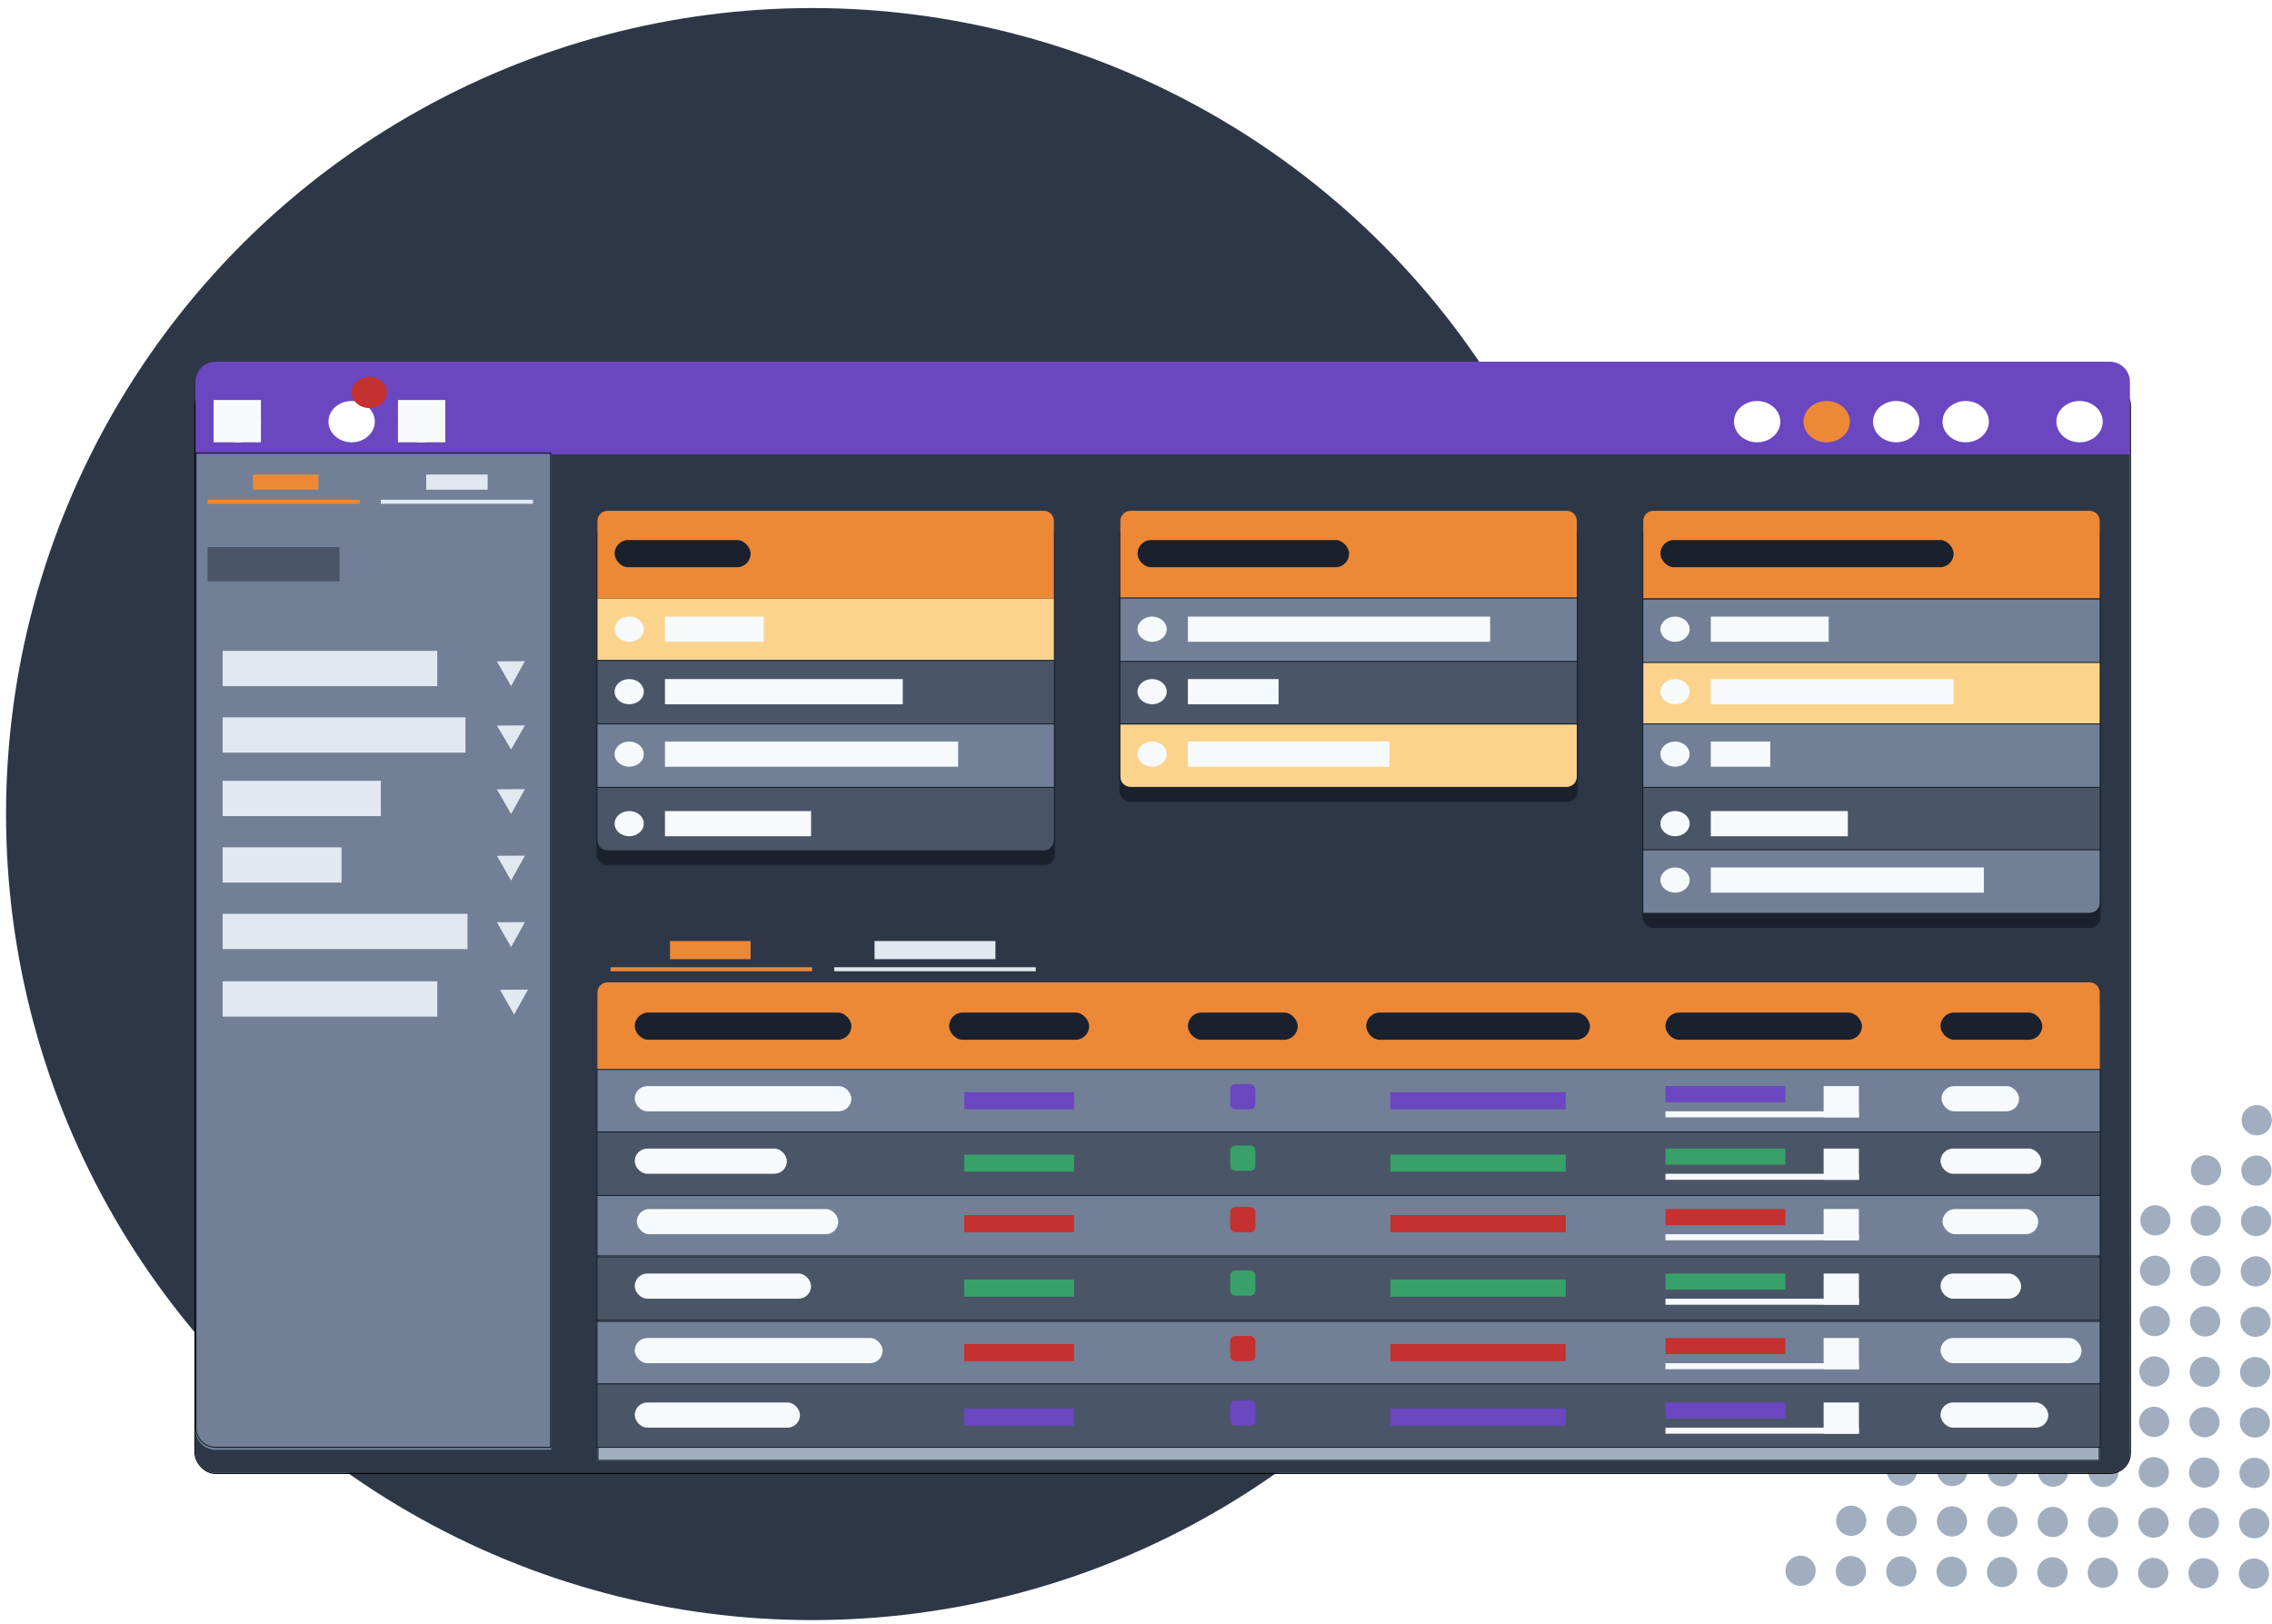 <svg width="2255" height="1612" viewBox="0 0 2255 1612" fill="none" xmlns="http://www.w3.org/2000/svg">
<circle cx="1787.09" cy="1559.08" r="15" transform="rotate(-89.648 1787.09 1559.08)" fill="#A0AEC0"/>
<circle cx="1987.09" cy="1560.31" r="15" transform="rotate(-89.648 1987.09 1560.31)" fill="#A0AEC0"/>
<circle cx="1887.09" cy="1559.7" r="15" transform="rotate(-89.648 1887.09 1559.7)" fill="#A0AEC0"/>
<circle cx="2087.09" cy="1560.93" r="15" transform="rotate(-89.648 2087.09 1560.93)" fill="#A0AEC0"/>
<circle cx="2187.08" cy="1561.54" r="15" transform="rotate(-89.648 2187.08 1561.54)" fill="#A0AEC0"/>
<circle cx="1837.09" cy="1559.39" r="15" transform="rotate(-89.648 1837.09 1559.39)" fill="#A0AEC0"/>
<circle cx="2037.09" cy="1560.62" r="15" transform="rotate(-89.648 2037.09 1560.62)" fill="#A0AEC0"/>
<circle cx="1937.09" cy="1560.01" r="15" transform="rotate(-89.648 1937.09 1560.01)" fill="#A0AEC0"/>
<circle cx="2137.09" cy="1561.24" r="15" transform="rotate(-89.648 2137.09 1561.24)" fill="#A0AEC0"/>
<circle cx="2237.08" cy="1561.85" r="15" transform="rotate(-89.648 2237.08 1561.85)" fill="#A0AEC0"/>
<circle cx="1988.01" cy="1410.32" r="15" transform="rotate(-89.648 1988.01 1410.32)" fill="#A0AEC0"/>
<circle cx="2088.01" cy="1410.93" r="15" transform="rotate(-89.648 2088.01 1410.93)" fill="#A0AEC0"/>
<circle cx="2188.01" cy="1411.55" r="15" transform="rotate(-89.648 2188.01 1411.55)" fill="#A0AEC0"/>
<circle cx="2038.01" cy="1410.62" r="15" transform="rotate(-89.648 2038.01 1410.62)" fill="#A0AEC0"/>
<circle cx="1938.01" cy="1410.01" r="15" transform="rotate(-89.648 1938.01 1410.01)" fill="#A0AEC0"/>
<circle cx="2138.01" cy="1411.24" r="15" transform="rotate(-89.648 2138.01 1411.24)" fill="#A0AEC0"/>
<circle cx="2238.01" cy="1411.85" r="15" transform="rotate(-89.648 2238.01 1411.85)" fill="#A0AEC0"/>
<circle cx="2189.24" cy="1211.55" r="15" transform="rotate(-89.648 2189.24 1211.55)" fill="#A0AEC0"/>
<circle cx="2139.24" cy="1211.24" r="15" transform="rotate(-89.648 2139.24 1211.24)" fill="#A0AEC0"/>
<circle cx="2239.24" cy="1211.86" r="15" transform="rotate(-89.648 2239.24 1211.86)" fill="#A0AEC0"/>
<circle cx="1987.7" cy="1460.32" r="15" transform="rotate(-89.648 1987.7 1460.32)" fill="#A0AEC0"/>
<circle cx="1887.71" cy="1459.7" r="15" transform="rotate(-89.648 1887.71 1459.7)" fill="#A0AEC0"/>
<circle cx="2087.7" cy="1460.93" r="15" transform="rotate(-89.648 2087.7 1460.93)" fill="#A0AEC0"/>
<circle cx="2187.7" cy="1461.55" r="15" transform="rotate(-89.648 2187.7 1461.55)" fill="#A0AEC0"/>
<circle cx="2037.7" cy="1460.62" r="15" transform="rotate(-89.648 2037.7 1460.62)" fill="#A0AEC0"/>
<circle cx="1937.7" cy="1460.01" r="15" transform="rotate(-89.648 1937.7 1460.01)" fill="#A0AEC0"/>
<circle cx="2137.7" cy="1461.24" r="15" transform="rotate(-89.648 2137.7 1461.24)" fill="#A0AEC0"/>
<circle cx="2237.7" cy="1461.85" r="15" transform="rotate(-89.648 2237.7 1461.85)" fill="#A0AEC0"/>
<circle cx="2088.93" cy="1260.93" r="15" transform="rotate(-89.648 2088.93 1260.93)" fill="#A0AEC0"/>
<circle cx="2188.93" cy="1261.55" r="15" transform="rotate(-89.648 2188.93 1261.55)" fill="#A0AEC0"/>
<circle cx="2138.93" cy="1261.24" r="15" transform="rotate(-89.648 2138.93 1261.24)" fill="#A0AEC0"/>
<circle cx="2238.93" cy="1261.86" r="15" transform="rotate(-89.648 2238.93 1261.86)" fill="#A0AEC0"/>
<circle cx="2088.62" cy="1310.93" r="15" transform="rotate(-89.648 2088.62 1310.93)" fill="#A0AEC0"/>
<circle cx="2188.62" cy="1311.55" r="15" transform="rotate(-89.648 2188.62 1311.55)" fill="#A0AEC0"/>
<circle cx="2038.62" cy="1310.63" r="15" transform="rotate(-89.648 2038.62 1310.63)" fill="#A0AEC0"/>
<circle cx="2138.62" cy="1311.24" r="15" transform="rotate(-89.648 2138.62 1311.24)" fill="#A0AEC0"/>
<circle cx="2238.62" cy="1311.86" r="15" transform="rotate(-89.648 2238.62 1311.86)" fill="#A0AEC0"/>
<circle cx="2239.85" cy="1111.86" r="15" transform="rotate(-89.648 2239.85 1111.86)" fill="#A0AEC0"/>
<circle cx="1987.4" cy="1510.31" r="15" transform="rotate(-89.648 1987.4 1510.31)" fill="#A0AEC0"/>
<circle cx="1887.4" cy="1509.7" r="15" transform="rotate(-89.648 1887.4 1509.7)" fill="#A0AEC0"/>
<circle cx="2087.39" cy="1510.93" r="15" transform="rotate(-89.648 2087.39 1510.93)" fill="#A0AEC0"/>
<circle cx="2187.39" cy="1511.54" r="15" transform="rotate(-89.648 2187.39 1511.54)" fill="#A0AEC0"/>
<circle cx="1837.4" cy="1509.39" r="15" transform="rotate(-89.648 1837.4 1509.39)" fill="#A0AEC0"/>
<circle cx="2037.39" cy="1510.62" r="15" transform="rotate(-89.648 2037.39 1510.62)" fill="#A0AEC0"/>
<circle cx="1937.4" cy="1510.01" r="15" transform="rotate(-89.648 1937.4 1510.01)" fill="#A0AEC0"/>
<circle cx="2137.39" cy="1511.24" r="15" transform="rotate(-89.648 2137.39 1511.24)" fill="#A0AEC0"/>
<circle cx="2237.39" cy="1511.85" r="15" transform="rotate(-89.648 2237.39 1511.85)" fill="#A0AEC0"/>
<circle cx="1988.32" cy="1360.32" r="15" transform="rotate(-89.648 1988.32 1360.32)" fill="#A0AEC0"/>
<circle cx="2088.32" cy="1360.93" r="15" transform="rotate(-89.648 2088.32 1360.93)" fill="#A0AEC0"/>
<circle cx="2188.31" cy="1361.55" r="15" transform="rotate(-89.648 2188.31 1361.55)" fill="#A0AEC0"/>
<circle cx="2038.32" cy="1360.62" r="15" transform="rotate(-89.648 2038.32 1360.62)" fill="#A0AEC0"/>
<circle cx="2138.32" cy="1361.24" r="15" transform="rotate(-89.648 2138.32 1361.24)" fill="#A0AEC0"/>
<circle cx="2238.31" cy="1361.85" r="15" transform="rotate(-89.648 2238.31 1361.85)" fill="#A0AEC0"/>
<circle cx="2189.54" cy="1161.55" r="15" transform="rotate(-89.648 2189.54 1161.55)" fill="#A0AEC0"/>
<circle cx="2239.54" cy="1161.86" r="15" transform="rotate(-89.648 2239.54 1161.86)" fill="#A0AEC0"/>
<g filter="url(#filter0_dd)">
<circle cx="806" cy="802" r="800" fill="#2D3748"/>
</g>
<g filter="url(#filter1_d)">
<rect x="194" y="357" width="1920" height="1080" rx="20" fill="#2D3748"/>
<rect x="193.5" y="356.5" width="1921" height="1081" rx="20.5" stroke="black"/>
</g>
<g filter="url(#filter2_dd)">
<path d="M194 377C194 365.954 202.954 357 214 357H2094C2105.05 357 2114 365.954 2114 377V449H194V377Z" fill="#6B46C1"/>
<g filter="url(#filter3_dd)">
<ellipse cx="2064" cy="402.5" rx="23" ry="20.5" fill="white"/>
</g>
<g filter="url(#filter4_dd)">
<ellipse cx="236" cy="402.5" rx="23" ry="20.5" fill="white"/>
</g>
<g filter="url(#filter5_dd)">
<ellipse cx="1951" cy="402.5" rx="23" ry="20.5" fill="white"/>
</g>
<g filter="url(#filter6_dd)">
<ellipse cx="1882" cy="402.5" rx="23" ry="20.5" fill="white"/>
</g>
<g filter="url(#filter7_dd)">
<ellipse cx="418" cy="402.5" rx="23" ry="20.5" fill="white"/>
</g>
<g filter="url(#filter8_dd)">
<ellipse cx="349" cy="402.5" rx="23" ry="20.5" fill="white"/>
</g>
<g filter="url(#filter9_dd)">
<ellipse cx="1813" cy="402.5" rx="23" ry="20.5" fill="#ED8936"/>
</g>
<g filter="url(#filter10_dd)">
<ellipse cx="1744" cy="402.5" rx="23" ry="20.5" fill="white"/>
</g>
<ellipse cx="366.5" cy="387.5" rx="17.5" ry="15.5" fill="#C53030"/>
<g filter="url(#filter11_dd)">
<rect x="212" y="381" width="47" height="42" fill="#F7FAFC"/>
</g>
<g filter="url(#filter12_dd)">
<rect x="395" y="381" width="47" height="42" fill="#F7FAFC"/>
</g>
</g>
<g filter="url(#filter13_dd)">
<rect x="1631" y="508" width="453" height="398" rx="10" fill="#1A202C"/>
<rect x="1630.5" y="507.5" width="454" height="399" rx="10.5" stroke="#1A202C"/>
</g>
<path d="M1631 517C1631 511.477 1635.48 507 1641 507H2074C2079.52 507 2084 511.477 2084 517V594H1631V517Z" fill="#ED8936"/>
<rect x="1630.5" y="656.5" width="454" height="63" fill="#FBD38D" stroke="#1A202C"/>
<rect x="1630.5" y="781.5" width="454" height="63" fill="#4A5568" stroke="#1A202C"/>
<rect x="1630.5" y="718.5" width="454" height="63" fill="#718096" stroke="#1A202C"/>
<rect x="1630.5" y="594.5" width="454" height="63" fill="#718096" stroke="#1A202C"/>
<rect x="1648" y="536" width="291" height="27" rx="13.5" fill="#1A202C"/>
<rect x="1698" y="612" width="117" height="25" fill="#F7FAFC"/>
<ellipse cx="1662.5" cy="624.5" rx="14.5" ry="12.5" fill="#F7FAFC"/>
<rect x="1698" y="805" width="136" height="25" fill="#F7FAFC"/>
<ellipse cx="1662.5" cy="817.5" rx="14.5" ry="12.5" fill="#F7FAFC"/>
<rect x="1698" y="736" width="59" height="25" fill="#F7FAFC"/>
<ellipse cx="1662.5" cy="748.5" rx="14.5" ry="12.5" fill="#F7FAFC"/>
<rect x="1698" y="674" width="241" height="25" fill="#F7FAFC"/>
<ellipse cx="1662.5" cy="686.5" rx="14.5" ry="12.5" fill="#F7FAFC"/>
<path d="M1631 843.5H1630.5V844V906V906.5H1631H2074C2079.8 906.5 2084.5 901.799 2084.5 896V844V843.5H2084H1631Z" fill="#718096" stroke="#1A202C"/>
<ellipse cx="1662.5" cy="873.5" rx="14.5" ry="12.5" fill="#F7FAFC"/>
<rect x="1698" y="861" width="271" height="25" fill="#F7FAFC"/>
<g filter="url(#filter14_dd)">
<rect x="1112" y="507" width="453" height="274" rx="10" fill="#1A202C"/>
<rect x="1111.5" y="506.5" width="454" height="275" rx="10.5" stroke="#1A202C"/>
</g>
<path d="M1112 517C1112 511.477 1116.48 507 1122 507H1555C1560.52 507 1565 511.477 1565 517V594H1112V517Z" fill="#ED8936"/>
<path d="M1112 718.5H1111.5V719V771C1111.5 776.799 1116.2 781.5 1122 781.5H1555C1560.8 781.5 1565.5 776.799 1565.5 771V719V718.5H1565H1112Z" fill="#FBD38D" stroke="#1A202C"/>
<rect x="1111.5" y="655.5" width="454" height="63" fill="#4A5568" stroke="#1A202C"/>
<rect x="1111.5" y="593.5" width="454" height="63" fill="#718096" stroke="#1A202C"/>
<rect x="1129" y="536" width="210" height="27" rx="13.5" fill="#1A202C"/>
<rect x="1179" y="612" width="300" height="25" fill="#F7FAFC"/>
<ellipse cx="1143.5" cy="624.5" rx="14.5" ry="12.5" fill="#F7FAFC"/>
<rect x="1179" y="736" width="200" height="25" fill="#F7FAFC"/>
<ellipse cx="1143.5" cy="748.5" rx="14.5" ry="12.5" fill="#F7FAFC"/>
<rect x="1179" y="674" width="90" height="25" fill="#F7FAFC"/>
<ellipse cx="1143.5" cy="686.5" rx="14.5" ry="12.5" fill="#F7FAFC"/>
<g filter="url(#filter15_dd)">
<rect x="593" y="507" width="453" height="337" rx="10" fill="#1A202C"/>
<rect x="592.5" y="506.5" width="454" height="338" rx="10.5" stroke="#1A202C"/>
</g>
<rect x="592.5" y="593.5" width="454" height="63" fill="#FBD38D" stroke="#1A202C"/>
<path d="M593 781.5H592.5V782V834C592.5 839.799 597.201 844.5 603 844.5H1036C1041.8 844.5 1046.5 839.799 1046.5 834V782V781.5H1046H593Z" fill="#4A5568" stroke="#1A202C"/>
<rect x="592.5" y="655.5" width="454" height="63" fill="#4A5568" stroke="#1A202C"/>
<rect x="592.5" y="718.5" width="454" height="63" fill="#718096" stroke="#1A202C"/>
<path d="M593 517C593 511.477 597.477 507 603 507H1036C1041.52 507 1046 511.477 1046 517V594H593V517Z" fill="#ED8936"/>
<rect x="610" y="536" width="135" height="27" rx="13.5" fill="#1A202C"/>
<rect x="660" y="612" width="98" height="25" fill="#F7FAFC"/>
<ellipse cx="624.5" cy="624.5" rx="14.5" ry="12.5" fill="#F7FAFC"/>
<rect x="660" y="805" width="145" height="25" fill="#F7FAFC"/>
<ellipse cx="624.5" cy="817.5" rx="14.5" ry="12.5" fill="#F7FAFC"/>
<rect x="660" y="736" width="291" height="25" fill="#F7FAFC"/>
<ellipse cx="624.5" cy="748.5" rx="14.5" ry="12.5" fill="#F7FAFC"/>
<rect x="660" y="674" width="236" height="25" fill="#F7FAFC"/>
<ellipse cx="624.5" cy="686.5" rx="14.5" ry="12.5" fill="#F7FAFC"/>
<g filter="url(#filter16_dd)">
<path d="M593 985C593 979.477 597.477 975 603 975H2074C2079.52 975 2084 979.477 2084 985V1436H593V985Z" fill="#A0AEC0"/>
<path d="M593.5 985C593.5 979.753 597.753 975.5 603 975.5H2074C2079.25 975.5 2083.5 979.753 2083.5 985V1435.5H593.5V985Z" stroke="#1A202C"/>
</g>
<path d="M593 985C593 979.477 597.477 975 603 975H2074C2079.52 975 2084 979.477 2084 985V1062H593V985Z" fill="#ED8936"/>
<rect x="630" y="1005" width="215" height="27" rx="13.5" fill="#1A202C"/>
<rect x="1356" y="1005" width="222" height="27" rx="13.5" fill="#1A202C"/>
<rect x="1653" y="1005" width="195" height="27" rx="13.5" fill="#1A202C"/>
<rect x="1926" y="1005" width="101" height="27" rx="13.5" fill="#1A202C"/>
<rect x="942" y="1005" width="139" height="27" rx="13.5" fill="#1A202C"/>
<rect x="1179" y="1005" width="109" height="27" rx="13.5" fill="#1A202C"/>
<rect x="592.5" y="1061.5" width="1492" height="63" fill="#718096" stroke="#1A202C"/>
<rect x="630" y="1078" width="215" height="25" rx="12.5" fill="#F7FAFC"/>
<rect x="1927" y="1078" width="77" height="25" rx="12.5" fill="#F7FAFC"/>
<rect x="1221" y="1076" width="25" height="25" rx="5" fill="#6B46C1"/>
<rect x="957" y="1084" width="109" height="17" fill="#6B46C1"/>
<rect x="1380" y="1084" width="174" height="17" fill="#6B46C1"/>
<rect x="1653" y="1078" width="119" height="16" fill="#6B46C1"/>
<rect x="1653" y="1103" width="192" height="6" fill="#F7FAFC"/>
<rect x="1810" y="1078" width="35" height="31" fill="#F7FAFC"/>
<rect x="592.5" y="1183.5" width="1492" height="63" fill="#718096" stroke="#1A202C"/>
<rect x="632" y="1200" width="200" height="25" rx="12.5" fill="#F7FAFC"/>
<rect x="1928" y="1200" width="95" height="25" rx="12.5" fill="#F7FAFC"/>
<rect x="1221" y="1198" width="25" height="25" rx="5" fill="#C53030"/>
<rect x="957" y="1206" width="109" height="17" fill="#C53030"/>
<rect x="1380" y="1206" width="174" height="17" fill="#C53030"/>
<rect x="1653" y="1200" width="119" height="16" fill="#C53030"/>
<rect x="1653" y="1225" width="192" height="6" fill="#F7FAFC"/>
<rect x="1810" y="1200" width="35" height="31" fill="#F7FAFC"/>
<rect x="592.5" y="1311.5" width="1492" height="63" fill="#718096" stroke="#1A202C"/>
<rect x="630" y="1328" width="246" height="25" rx="12.5" fill="#F7FAFC"/>
<rect x="1926" y="1328" width="140" height="25" rx="12.5" fill="#F7FAFC"/>
<rect x="1221" y="1326" width="25" height="25" rx="5" fill="#C53030"/>
<rect x="957" y="1334" width="109" height="17" fill="#C53030"/>
<rect x="1380" y="1334" width="174" height="17" fill="#C53030"/>
<rect x="1653" y="1328" width="119" height="16" fill="#C53030"/>
<rect x="1653" y="1353" width="192" height="6" fill="#F7FAFC"/>
<rect x="1810" y="1328" width="35" height="31" fill="#F7FAFC"/>
<rect x="592.5" y="1123.5" width="1492" height="63" fill="#4A5568" stroke="#1A202C"/>
<rect x="630" y="1140" width="151" height="25" rx="12.5" fill="#F7FAFC"/>
<rect x="1926" y="1140" width="100" height="25" rx="12.5" fill="#F7FAFC"/>
<rect x="1221" y="1137" width="25" height="25" rx="5" fill="#38A169"/>
<rect x="957" y="1146" width="109" height="17" fill="#38A169"/>
<rect x="1380" y="1146" width="174" height="17" fill="#38A169"/>
<rect x="1653" y="1140" width="119" height="16" fill="#38A169"/>
<rect x="1653" y="1165" width="192" height="6" fill="#F7FAFC"/>
<rect x="1810" y="1140" width="35" height="31" fill="#F7FAFC"/>
<rect x="592.5" y="1247.5" width="1492" height="63" fill="#4A5568" stroke="#1A202C"/>
<rect x="630" y="1264" width="175" height="25" rx="12.5" fill="#F7FAFC"/>
<rect x="1926" y="1264" width="80" height="25" rx="12.5" fill="#F7FAFC"/>
<rect x="1221" y="1261" width="25" height="25" rx="5" fill="#38A169"/>
<rect x="957" y="1270" width="109" height="17" fill="#38A169"/>
<rect x="1380" y="1270" width="174" height="17" fill="#38A169"/>
<rect x="1653" y="1264" width="119" height="16" fill="#38A169"/>
<rect x="1653" y="1289" width="192" height="6" fill="#F7FAFC"/>
<rect x="1810" y="1264" width="35" height="31" fill="#F7FAFC"/>
<rect x="592.5" y="1373.5" width="1492" height="63" fill="#4A5568" stroke="#1A202C"/>
<rect x="630" y="1392" width="164" height="25" rx="12.5" fill="#F7FAFC"/>
<rect x="1926" y="1392" width="107" height="25" rx="12.5" fill="#F7FAFC"/>
<rect x="1221" y="1390" width="25" height="25" rx="5" fill="#6B46C1"/>
<rect x="957" y="1398" width="109" height="17" fill="#6B46C1"/>
<rect x="1380" y="1398" width="174" height="17" fill="#6B46C1"/>
<rect x="1653" y="1392" width="119" height="16" fill="#6B46C1"/>
<rect x="1653" y="1417" width="192" height="6" fill="#F7FAFC"/>
<rect x="1810" y="1392" width="35" height="31" fill="#F7FAFC"/>
<rect x="665" y="934" width="80" height="18" fill="#ED8936"/>
<rect x="606" y="960" width="200" height="4" fill="#ED8936"/>
<rect x="868" y="934" width="120" height="18" fill="#E2E8F0"/>
<rect x="828" y="960" width="200" height="4" fill="#E2E8F0"/>
<g filter="url(#filter17_i)">
<path d="M194 449H547V1437H214C202.954 1437 194 1428.05 194 1417V449Z" fill="#718096"/>
</g>
<path d="M194.5 449.5H546.5V1436.5H214C203.23 1436.5 194.5 1427.77 194.5 1417V449.5Z" stroke="#1A202C"/>
<rect x="251" y="471" width="65" height="15" fill="#ED8936"/>
<rect x="206" y="496" width="151" height="4" fill="#ED8936"/>
<rect x="423" y="471" width="61" height="15" fill="#E2E8F0"/>
<rect x="378" y="496" width="151" height="4" fill="#E2E8F0"/>
<g filter="url(#filter18_dd)">
<rect x="206" y="529" width="131" height="34" fill="#4A5568"/>
</g>
<rect x="221" y="646" width="213" height="35" fill="#E2E8F0"/>
<path d="M507.268 680.987L493.204 656.415L521.012 656.235L507.268 680.987Z" fill="#E2E8F0"/>
<rect x="221" y="775" width="157" height="35" fill="#E2E8F0"/>
<path d="M507.268 807.987L493.204 783.415L521.012 783.235L507.268 807.987Z" fill="#E2E8F0"/>
<rect x="221" y="712" width="241" height="35" fill="#E2E8F0"/>
<path d="M507.261 743.917L493.203 720.147L521.011 719.967L507.261 743.917Z" fill="#E2E8F0"/>
<rect x="221" y="841" width="118" height="35" fill="#E2E8F0"/>
<path d="M507.268 873.987L493.204 849.415L521.012 849.235L507.268 873.987Z" fill="#E2E8F0"/>
<rect x="221" y="974" width="213" height="35" fill="#E2E8F0"/>
<path d="M510.268 1006.99L496.204 982.415L524.012 982.235L510.268 1006.99Z" fill="#E2E8F0"/>
<rect x="221" y="907" width="243" height="35" fill="#E2E8F0"/>
<path d="M507.268 939.987L493.204 915.415L521.012 915.235L507.268 939.987Z" fill="#E2E8F0"/>
<defs>
<filter id="filter0_dd" x="0" y="0" width="1612" height="1612" filterUnits="userSpaceOnUse" color-interpolation-filters="sRGB">
<feFlood flood-opacity="0" result="BackgroundImageFix"/>
<feColorMatrix in="SourceAlpha" type="matrix" values="0 0 0 0 0 0 0 0 0 0 0 0 0 0 0 0 0 0 127 0"/>
<feOffset dy="4"/>
<feGaussianBlur stdDeviation="3"/>
<feColorMatrix type="matrix" values="0 0 0 0 0 0 0 0 0 0 0 0 0 0 0 0 0 0 0.1 0"/>
<feBlend mode="normal" in2="BackgroundImageFix" result="effect1_dropShadow"/>
<feColorMatrix in="SourceAlpha" type="matrix" values="0 0 0 0 0 0 0 0 0 0 0 0 0 0 0 0 0 0 127 0"/>
<feOffset dy="2"/>
<feGaussianBlur stdDeviation="2"/>
<feColorMatrix type="matrix" values="0 0 0 0 0 0 0 0 0 0 0 0 0 0 0 0 0 0 0.06 0"/>
<feBlend mode="normal" in2="effect1_dropShadow" result="effect2_dropShadow"/>
<feBlend mode="normal" in="SourceGraphic" in2="effect2_dropShadow" result="shape"/>
</filter>
<filter id="filter1_d" x="143" y="331" width="2022" height="1182" filterUnits="userSpaceOnUse" color-interpolation-filters="sRGB">
<feFlood flood-opacity="0" result="BackgroundImageFix"/>
<feColorMatrix in="SourceAlpha" type="matrix" values="0 0 0 0 0 0 0 0 0 0 0 0 0 0 0 0 0 0 127 0"/>
<feOffset dy="25"/>
<feGaussianBlur stdDeviation="25"/>
<feColorMatrix type="matrix" values="0 0 0 0 0 0 0 0 0 0 0 0 0 0 0 0 0 0 0.25 0"/>
<feBlend mode="normal" in2="BackgroundImageFix" result="effect1_dropShadow"/>
<feBlend mode="normal" in="SourceGraphic" in2="effect1_dropShadow" result="shape"/>
</filter>
<filter id="filter2_dd" x="191" y="355" width="1926" height="98" filterUnits="userSpaceOnUse" color-interpolation-filters="sRGB">
<feFlood flood-opacity="0" result="BackgroundImageFix"/>
<feColorMatrix in="SourceAlpha" type="matrix" values="0 0 0 0 0 0 0 0 0 0 0 0 0 0 0 0 0 0 127 0"/>
<feOffset dy="1"/>
<feGaussianBlur stdDeviation="1.5"/>
<feColorMatrix type="matrix" values="0 0 0 0 0 0 0 0 0 0 0 0 0 0 0 0 0 0 0.1 0"/>
<feBlend mode="normal" in2="BackgroundImageFix" result="effect1_dropShadow"/>
<feColorMatrix in="SourceAlpha" type="matrix" values="0 0 0 0 0 0 0 0 0 0 0 0 0 0 0 0 0 0 127 0"/>
<feOffset dy="1"/>
<feGaussianBlur stdDeviation="1"/>
<feColorMatrix type="matrix" values="0 0 0 0 0 0 0 0 0 0 0 0 0 0 0 0 0 0 0.06 0"/>
<feBlend mode="normal" in2="effect1_dropShadow" result="effect2_dropShadow"/>
<feBlend mode="normal" in="SourceGraphic" in2="effect2_dropShadow" result="shape"/>
</filter>
<filter id="filter3_dd" x="2026" y="377" width="76" height="71" filterUnits="userSpaceOnUse" color-interpolation-filters="sRGB">
<feFlood flood-opacity="0" result="BackgroundImageFix"/>
<feColorMatrix in="SourceAlpha" type="matrix" values="0 0 0 0 0 0 0 0 0 0 0 0 0 0 0 0 0 0 127 0"/>
<feOffset dy="4"/>
<feGaussianBlur stdDeviation="3"/>
<feColorMatrix type="matrix" values="0 0 0 0 0 0 0 0 0 0 0 0 0 0 0 0 0 0 0.05 0"/>
<feBlend mode="normal" in2="BackgroundImageFix" result="effect1_dropShadow"/>
<feColorMatrix in="SourceAlpha" type="matrix" values="0 0 0 0 0 0 0 0 0 0 0 0 0 0 0 0 0 0 127 0"/>
<feOffset dy="10"/>
<feGaussianBlur stdDeviation="7.5"/>
<feColorMatrix type="matrix" values="0 0 0 0 0 0 0 0 0 0 0 0 0 0 0 0 0 0 0.1 0"/>
<feBlend mode="normal" in2="effect1_dropShadow" result="effect2_dropShadow"/>
<feBlend mode="normal" in="SourceGraphic" in2="effect2_dropShadow" result="shape"/>
</filter>
<filter id="filter4_dd" x="198" y="377" width="76" height="71" filterUnits="userSpaceOnUse" color-interpolation-filters="sRGB">
<feFlood flood-opacity="0" result="BackgroundImageFix"/>
<feColorMatrix in="SourceAlpha" type="matrix" values="0 0 0 0 0 0 0 0 0 0 0 0 0 0 0 0 0 0 127 0"/>
<feOffset dy="4"/>
<feGaussianBlur stdDeviation="3"/>
<feColorMatrix type="matrix" values="0 0 0 0 0 0 0 0 0 0 0 0 0 0 0 0 0 0 0.05 0"/>
<feBlend mode="normal" in2="BackgroundImageFix" result="effect1_dropShadow"/>
<feColorMatrix in="SourceAlpha" type="matrix" values="0 0 0 0 0 0 0 0 0 0 0 0 0 0 0 0 0 0 127 0"/>
<feOffset dy="10"/>
<feGaussianBlur stdDeviation="7.5"/>
<feColorMatrix type="matrix" values="0 0 0 0 0 0 0 0 0 0 0 0 0 0 0 0 0 0 0.1 0"/>
<feBlend mode="normal" in2="effect1_dropShadow" result="effect2_dropShadow"/>
<feBlend mode="normal" in="SourceGraphic" in2="effect2_dropShadow" result="shape"/>
</filter>
<filter id="filter5_dd" x="1913" y="377" width="76" height="71" filterUnits="userSpaceOnUse" color-interpolation-filters="sRGB">
<feFlood flood-opacity="0" result="BackgroundImageFix"/>
<feColorMatrix in="SourceAlpha" type="matrix" values="0 0 0 0 0 0 0 0 0 0 0 0 0 0 0 0 0 0 127 0"/>
<feOffset dy="4"/>
<feGaussianBlur stdDeviation="3"/>
<feColorMatrix type="matrix" values="0 0 0 0 0 0 0 0 0 0 0 0 0 0 0 0 0 0 0.05 0"/>
<feBlend mode="normal" in2="BackgroundImageFix" result="effect1_dropShadow"/>
<feColorMatrix in="SourceAlpha" type="matrix" values="0 0 0 0 0 0 0 0 0 0 0 0 0 0 0 0 0 0 127 0"/>
<feOffset dy="10"/>
<feGaussianBlur stdDeviation="7.5"/>
<feColorMatrix type="matrix" values="0 0 0 0 0 0 0 0 0 0 0 0 0 0 0 0 0 0 0.1 0"/>
<feBlend mode="normal" in2="effect1_dropShadow" result="effect2_dropShadow"/>
<feBlend mode="normal" in="SourceGraphic" in2="effect2_dropShadow" result="shape"/>
</filter>
<filter id="filter6_dd" x="1844" y="377" width="76" height="71" filterUnits="userSpaceOnUse" color-interpolation-filters="sRGB">
<feFlood flood-opacity="0" result="BackgroundImageFix"/>
<feColorMatrix in="SourceAlpha" type="matrix" values="0 0 0 0 0 0 0 0 0 0 0 0 0 0 0 0 0 0 127 0"/>
<feOffset dy="4"/>
<feGaussianBlur stdDeviation="3"/>
<feColorMatrix type="matrix" values="0 0 0 0 0 0 0 0 0 0 0 0 0 0 0 0 0 0 0.05 0"/>
<feBlend mode="normal" in2="BackgroundImageFix" result="effect1_dropShadow"/>
<feColorMatrix in="SourceAlpha" type="matrix" values="0 0 0 0 0 0 0 0 0 0 0 0 0 0 0 0 0 0 127 0"/>
<feOffset dy="10"/>
<feGaussianBlur stdDeviation="7.5"/>
<feColorMatrix type="matrix" values="0 0 0 0 0 0 0 0 0 0 0 0 0 0 0 0 0 0 0.1 0"/>
<feBlend mode="normal" in2="effect1_dropShadow" result="effect2_dropShadow"/>
<feBlend mode="normal" in="SourceGraphic" in2="effect2_dropShadow" result="shape"/>
</filter>
<filter id="filter7_dd" x="380" y="377" width="76" height="71" filterUnits="userSpaceOnUse" color-interpolation-filters="sRGB">
<feFlood flood-opacity="0" result="BackgroundImageFix"/>
<feColorMatrix in="SourceAlpha" type="matrix" values="0 0 0 0 0 0 0 0 0 0 0 0 0 0 0 0 0 0 127 0"/>
<feOffset dy="4"/>
<feGaussianBlur stdDeviation="3"/>
<feColorMatrix type="matrix" values="0 0 0 0 0 0 0 0 0 0 0 0 0 0 0 0 0 0 0.05 0"/>
<feBlend mode="normal" in2="BackgroundImageFix" result="effect1_dropShadow"/>
<feColorMatrix in="SourceAlpha" type="matrix" values="0 0 0 0 0 0 0 0 0 0 0 0 0 0 0 0 0 0 127 0"/>
<feOffset dy="10"/>
<feGaussianBlur stdDeviation="7.5"/>
<feColorMatrix type="matrix" values="0 0 0 0 0 0 0 0 0 0 0 0 0 0 0 0 0 0 0.1 0"/>
<feBlend mode="normal" in2="effect1_dropShadow" result="effect2_dropShadow"/>
<feBlend mode="normal" in="SourceGraphic" in2="effect2_dropShadow" result="shape"/>
</filter>
<filter id="filter8_dd" x="311" y="377" width="76" height="71" filterUnits="userSpaceOnUse" color-interpolation-filters="sRGB">
<feFlood flood-opacity="0" result="BackgroundImageFix"/>
<feColorMatrix in="SourceAlpha" type="matrix" values="0 0 0 0 0 0 0 0 0 0 0 0 0 0 0 0 0 0 127 0"/>
<feOffset dy="4"/>
<feGaussianBlur stdDeviation="3"/>
<feColorMatrix type="matrix" values="0 0 0 0 0 0 0 0 0 0 0 0 0 0 0 0 0 0 0.05 0"/>
<feBlend mode="normal" in2="BackgroundImageFix" result="effect1_dropShadow"/>
<feColorMatrix in="SourceAlpha" type="matrix" values="0 0 0 0 0 0 0 0 0 0 0 0 0 0 0 0 0 0 127 0"/>
<feOffset dy="10"/>
<feGaussianBlur stdDeviation="7.5"/>
<feColorMatrix type="matrix" values="0 0 0 0 0 0 0 0 0 0 0 0 0 0 0 0 0 0 0.1 0"/>
<feBlend mode="normal" in2="effect1_dropShadow" result="effect2_dropShadow"/>
<feBlend mode="normal" in="SourceGraphic" in2="effect2_dropShadow" result="shape"/>
</filter>
<filter id="filter9_dd" x="1775" y="377" width="76" height="71" filterUnits="userSpaceOnUse" color-interpolation-filters="sRGB">
<feFlood flood-opacity="0" result="BackgroundImageFix"/>
<feColorMatrix in="SourceAlpha" type="matrix" values="0 0 0 0 0 0 0 0 0 0 0 0 0 0 0 0 0 0 127 0"/>
<feOffset dy="4"/>
<feGaussianBlur stdDeviation="3"/>
<feColorMatrix type="matrix" values="0 0 0 0 0 0 0 0 0 0 0 0 0 0 0 0 0 0 0.05 0"/>
<feBlend mode="normal" in2="BackgroundImageFix" result="effect1_dropShadow"/>
<feColorMatrix in="SourceAlpha" type="matrix" values="0 0 0 0 0 0 0 0 0 0 0 0 0 0 0 0 0 0 127 0"/>
<feOffset dy="10"/>
<feGaussianBlur stdDeviation="7.5"/>
<feColorMatrix type="matrix" values="0 0 0 0 0 0 0 0 0 0 0 0 0 0 0 0 0 0 0.1 0"/>
<feBlend mode="normal" in2="effect1_dropShadow" result="effect2_dropShadow"/>
<feBlend mode="normal" in="SourceGraphic" in2="effect2_dropShadow" result="shape"/>
</filter>
<filter id="filter10_dd" x="1706" y="377" width="76" height="71" filterUnits="userSpaceOnUse" color-interpolation-filters="sRGB">
<feFlood flood-opacity="0" result="BackgroundImageFix"/>
<feColorMatrix in="SourceAlpha" type="matrix" values="0 0 0 0 0 0 0 0 0 0 0 0 0 0 0 0 0 0 127 0"/>
<feOffset dy="4"/>
<feGaussianBlur stdDeviation="3"/>
<feColorMatrix type="matrix" values="0 0 0 0 0 0 0 0 0 0 0 0 0 0 0 0 0 0 0.05 0"/>
<feBlend mode="normal" in2="BackgroundImageFix" result="effect1_dropShadow"/>
<feColorMatrix in="SourceAlpha" type="matrix" values="0 0 0 0 0 0 0 0 0 0 0 0 0 0 0 0 0 0 127 0"/>
<feOffset dy="10"/>
<feGaussianBlur stdDeviation="7.5"/>
<feColorMatrix type="matrix" values="0 0 0 0 0 0 0 0 0 0 0 0 0 0 0 0 0 0 0.1 0"/>
<feBlend mode="normal" in2="effect1_dropShadow" result="effect2_dropShadow"/>
<feBlend mode="normal" in="SourceGraphic" in2="effect2_dropShadow" result="shape"/>
</filter>
<filter id="filter11_dd" x="197" y="376" width="77" height="72" filterUnits="userSpaceOnUse" color-interpolation-filters="sRGB">
<feFlood flood-opacity="0" result="BackgroundImageFix"/>
<feColorMatrix in="SourceAlpha" type="matrix" values="0 0 0 0 0 0 0 0 0 0 0 0 0 0 0 0 0 0 127 0"/>
<feOffset dy="4"/>
<feGaussianBlur stdDeviation="3"/>
<feColorMatrix type="matrix" values="0 0 0 0 0 0 0 0 0 0 0 0 0 0 0 0 0 0 0.05 0"/>
<feBlend mode="normal" in2="BackgroundImageFix" result="effect1_dropShadow"/>
<feColorMatrix in="SourceAlpha" type="matrix" values="0 0 0 0 0 0 0 0 0 0 0 0 0 0 0 0 0 0 127 0"/>
<feOffset dy="10"/>
<feGaussianBlur stdDeviation="7.5"/>
<feColorMatrix type="matrix" values="0 0 0 0 0 0 0 0 0 0 0 0 0 0 0 0 0 0 0.1 0"/>
<feBlend mode="normal" in2="effect1_dropShadow" result="effect2_dropShadow"/>
<feBlend mode="normal" in="SourceGraphic" in2="effect2_dropShadow" result="shape"/>
</filter>
<filter id="filter12_dd" x="380" y="376" width="77" height="72" filterUnits="userSpaceOnUse" color-interpolation-filters="sRGB">
<feFlood flood-opacity="0" result="BackgroundImageFix"/>
<feColorMatrix in="SourceAlpha" type="matrix" values="0 0 0 0 0 0 0 0 0 0 0 0 0 0 0 0 0 0 127 0"/>
<feOffset dy="4"/>
<feGaussianBlur stdDeviation="3"/>
<feColorMatrix type="matrix" values="0 0 0 0 0 0 0 0 0 0 0 0 0 0 0 0 0 0 0.05 0"/>
<feBlend mode="normal" in2="BackgroundImageFix" result="effect1_dropShadow"/>
<feColorMatrix in="SourceAlpha" type="matrix" values="0 0 0 0 0 0 0 0 0 0 0 0 0 0 0 0 0 0 127 0"/>
<feOffset dy="10"/>
<feGaussianBlur stdDeviation="7.5"/>
<feColorMatrix type="matrix" values="0 0 0 0 0 0 0 0 0 0 0 0 0 0 0 0 0 0 0.1 0"/>
<feBlend mode="normal" in2="effect1_dropShadow" result="effect2_dropShadow"/>
<feBlend mode="normal" in="SourceGraphic" in2="effect2_dropShadow" result="shape"/>
</filter>
<filter id="filter13_dd" x="1615" y="502" width="485" height="430" filterUnits="userSpaceOnUse" color-interpolation-filters="sRGB">
<feFlood flood-opacity="0" result="BackgroundImageFix"/>
<feColorMatrix in="SourceAlpha" type="matrix" values="0 0 0 0 0 0 0 0 0 0 0 0 0 0 0 0 0 0 127 0"/>
<feOffset dy="4"/>
<feGaussianBlur stdDeviation="3"/>
<feColorMatrix type="matrix" values="0 0 0 0 0 0 0 0 0 0 0 0 0 0 0 0 0 0 0.05 0"/>
<feBlend mode="normal" in2="BackgroundImageFix" result="effect1_dropShadow"/>
<feColorMatrix in="SourceAlpha" type="matrix" values="0 0 0 0 0 0 0 0 0 0 0 0 0 0 0 0 0 0 127 0"/>
<feOffset dy="10"/>
<feGaussianBlur stdDeviation="7.5"/>
<feColorMatrix type="matrix" values="0 0 0 0 0 0 0 0 0 0 0 0 0 0 0 0 0 0 0.1 0"/>
<feBlend mode="normal" in2="effect1_dropShadow" result="effect2_dropShadow"/>
<feBlend mode="normal" in="SourceGraphic" in2="effect2_dropShadow" result="shape"/>
</filter>
<filter id="filter14_dd" x="1096" y="501" width="485" height="306" filterUnits="userSpaceOnUse" color-interpolation-filters="sRGB">
<feFlood flood-opacity="0" result="BackgroundImageFix"/>
<feColorMatrix in="SourceAlpha" type="matrix" values="0 0 0 0 0 0 0 0 0 0 0 0 0 0 0 0 0 0 127 0"/>
<feOffset dy="4"/>
<feGaussianBlur stdDeviation="3"/>
<feColorMatrix type="matrix" values="0 0 0 0 0 0 0 0 0 0 0 0 0 0 0 0 0 0 0.05 0"/>
<feBlend mode="normal" in2="BackgroundImageFix" result="effect1_dropShadow"/>
<feColorMatrix in="SourceAlpha" type="matrix" values="0 0 0 0 0 0 0 0 0 0 0 0 0 0 0 0 0 0 127 0"/>
<feOffset dy="10"/>
<feGaussianBlur stdDeviation="7.5"/>
<feColorMatrix type="matrix" values="0 0 0 0 0 0 0 0 0 0 0 0 0 0 0 0 0 0 0.1 0"/>
<feBlend mode="normal" in2="effect1_dropShadow" result="effect2_dropShadow"/>
<feBlend mode="normal" in="SourceGraphic" in2="effect2_dropShadow" result="shape"/>
</filter>
<filter id="filter15_dd" x="577" y="501" width="485" height="369" filterUnits="userSpaceOnUse" color-interpolation-filters="sRGB">
<feFlood flood-opacity="0" result="BackgroundImageFix"/>
<feColorMatrix in="SourceAlpha" type="matrix" values="0 0 0 0 0 0 0 0 0 0 0 0 0 0 0 0 0 0 127 0"/>
<feOffset dy="4"/>
<feGaussianBlur stdDeviation="3"/>
<feColorMatrix type="matrix" values="0 0 0 0 0 0 0 0 0 0 0 0 0 0 0 0 0 0 0.05 0"/>
<feBlend mode="normal" in2="BackgroundImageFix" result="effect1_dropShadow"/>
<feColorMatrix in="SourceAlpha" type="matrix" values="0 0 0 0 0 0 0 0 0 0 0 0 0 0 0 0 0 0 127 0"/>
<feOffset dy="10"/>
<feGaussianBlur stdDeviation="7.5"/>
<feColorMatrix type="matrix" values="0 0 0 0 0 0 0 0 0 0 0 0 0 0 0 0 0 0 0.1 0"/>
<feBlend mode="normal" in2="effect1_dropShadow" result="effect2_dropShadow"/>
<feBlend mode="normal" in="SourceGraphic" in2="effect2_dropShadow" result="shape"/>
</filter>
<filter id="filter16_dd" x="578" y="970" width="1521" height="491" filterUnits="userSpaceOnUse" color-interpolation-filters="sRGB">
<feFlood flood-opacity="0" result="BackgroundImageFix"/>
<feColorMatrix in="SourceAlpha" type="matrix" values="0 0 0 0 0 0 0 0 0 0 0 0 0 0 0 0 0 0 127 0"/>
<feOffset dy="4"/>
<feGaussianBlur stdDeviation="3"/>
<feColorMatrix type="matrix" values="0 0 0 0 0 0 0 0 0 0 0 0 0 0 0 0 0 0 0.05 0"/>
<feBlend mode="normal" in2="BackgroundImageFix" result="effect1_dropShadow"/>
<feColorMatrix in="SourceAlpha" type="matrix" values="0 0 0 0 0 0 0 0 0 0 0 0 0 0 0 0 0 0 127 0"/>
<feOffset dy="10"/>
<feGaussianBlur stdDeviation="7.5"/>
<feColorMatrix type="matrix" values="0 0 0 0 0 0 0 0 0 0 0 0 0 0 0 0 0 0 0.1 0"/>
<feBlend mode="normal" in2="effect1_dropShadow" result="effect2_dropShadow"/>
<feBlend mode="normal" in="SourceGraphic" in2="effect2_dropShadow" result="shape"/>
</filter>
<filter id="filter17_i" x="194" y="449" width="353" height="990" filterUnits="userSpaceOnUse" color-interpolation-filters="sRGB">
<feFlood flood-opacity="0" result="BackgroundImageFix"/>
<feBlend mode="normal" in="SourceGraphic" in2="BackgroundImageFix" result="shape"/>
<feColorMatrix in="SourceAlpha" type="matrix" values="0 0 0 0 0 0 0 0 0 0 0 0 0 0 0 0 0 0 127 0" result="hardAlpha"/>
<feOffset dy="2"/>
<feGaussianBlur stdDeviation="2"/>
<feComposite in2="hardAlpha" operator="arithmetic" k2="-1" k3="1"/>
<feColorMatrix type="matrix" values="0 0 0 0 0 0 0 0 0 0 0 0 0 0 0 0 0 0 0.06 0"/>
<feBlend mode="normal" in2="shape" result="effect1_innerShadow"/>
</filter>
<filter id="filter18_dd" x="191" y="524" width="161" height="64" filterUnits="userSpaceOnUse" color-interpolation-filters="sRGB">
<feFlood flood-opacity="0" result="BackgroundImageFix"/>
<feColorMatrix in="SourceAlpha" type="matrix" values="0 0 0 0 0 0 0 0 0 0 0 0 0 0 0 0 0 0 127 0"/>
<feOffset dy="4"/>
<feGaussianBlur stdDeviation="3"/>
<feColorMatrix type="matrix" values="0 0 0 0 0 0 0 0 0 0 0 0 0 0 0 0 0 0 0.05 0"/>
<feBlend mode="normal" in2="BackgroundImageFix" result="effect1_dropShadow"/>
<feColorMatrix in="SourceAlpha" type="matrix" values="0 0 0 0 0 0 0 0 0 0 0 0 0 0 0 0 0 0 127 0"/>
<feOffset dy="10"/>
<feGaussianBlur stdDeviation="7.5"/>
<feColorMatrix type="matrix" values="0 0 0 0 0 0 0 0 0 0 0 0 0 0 0 0 0 0 0.1 0"/>
<feBlend mode="normal" in2="effect1_dropShadow" result="effect2_dropShadow"/>
<feBlend mode="normal" in="SourceGraphic" in2="effect2_dropShadow" result="shape"/>
</filter>
</defs>
</svg>
